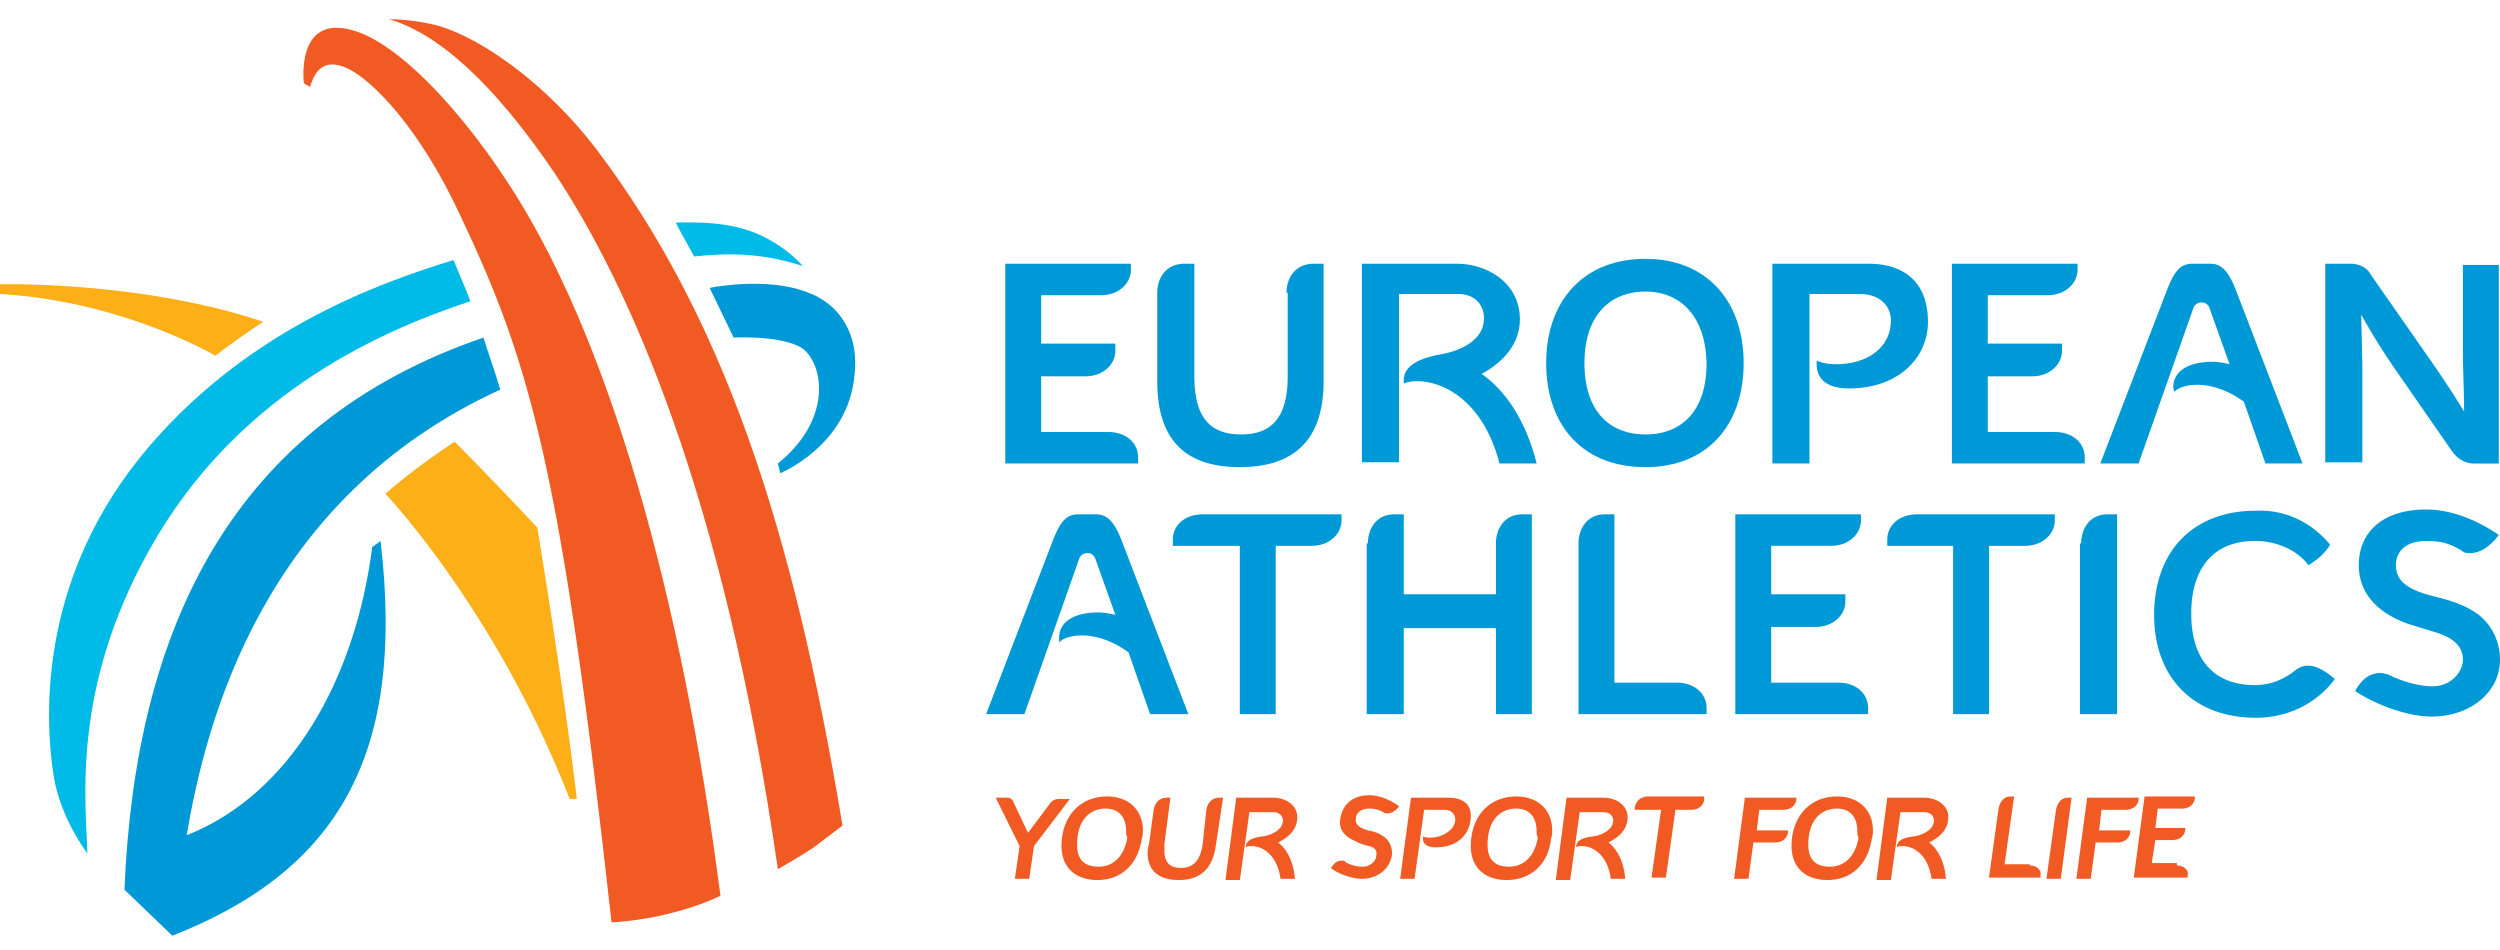 <svg height="950" viewBox="0 -.296 152.74 56.296" width="2500" xmlns="http://www.w3.org/2000/svg"><path d="m67.706 25.226c1.096 0 1.828.666 1.828 1.553v.37h-8.116v-12.206h7.677v.37c0 .814-.731 1.554-1.828 1.554h-3.657v2.959h4.533v.443c0 .814-.73 1.554-1.828 1.554h-2.705v3.403zm10.894-8.507c0-.888.512-1.776 1.682-1.776h.585v7.176c0 2.81-1.097 5.252-5.119 5.252-3.51 0-5.045-1.85-5.045-5.252v-5.4c0-.888.512-1.776 1.682-1.776h.585v6.88c0 2.59 1.024 3.55 2.852 3.55 1.681 0 2.851-.813 2.851-3.55v-5.104zm13.015 10.43c-1.024-3.92-3.51-5.03-5.045-5.03-.366 0-.658.074-.805.148v-.222c0-1.036 1.39-1.406 2.194-1.554 1.316-.222 2.705-.887 2.705-2.219 0-.962-.731-1.48-1.535-1.48h-3.656v10.283h-2.267v-12.132h5.776c1.902 0 3.876 1.184 3.876 3.403 0 1.553-1.097 2.663-2.34 3.329 1.608 1.11 2.778 3.107 3.363 5.474zm8.92.222c-3.875 0-6.069-2.589-6.069-6.362s2.267-6.362 6.069-6.362 5.995 2.663 5.995 6.362c0 3.847-2.266 6.362-5.995 6.362zm0-10.726c-2.12 0-3.73 1.405-3.73 4.364 0 3.033 1.61 4.365 3.73 4.365 2.047 0 3.729-1.258 3.729-4.365-.073-2.959-1.682-4.364-3.729-4.364zm10.017 10.504h-2.267v-12.206h5.849c2.34 0 3.656 1.258 3.656 3.551 0 2.22-1.828 4.069-4.825 4.069-1.828 0-1.975-1.036-1.975-1.48v-.222s.439.222 1.17.222c2.048 0 3.364-1.11 3.364-2.663 0-.888-.658-1.627-1.901-1.627h-3.071zm14.989-1.923c1.096 0 1.827.666 1.827 1.553v.37h-8.115v-12.206h7.677v.37c0 .814-.731 1.554-1.828 1.554h-3.656v2.959h4.533v.443c0 .814-.731 1.554-1.828 1.554h-2.705v3.403zm12.868 1.923-1.316-3.773c-.804-.591-1.828-1.035-2.852-1.035-.731 0-1.243.222-1.389.444 0-.074-.073-.148-.073-.296 0-.962.877-1.554 2.413-1.554.292 0 .731.074 1.024.148l-1.243-3.477c-.074-.148-.22-.296-.439-.296-.293 0-.439.148-.512.296l-3.363 9.543h-2.34l4.095-10.652c.438-1.11.804-1.554 1.535-1.554h1.097c.658 0 1.096.444 1.535 1.554l4.095 10.652zm14.258-12.206v12.207h-1.536c-.365 0-.877-.148-1.316-.74l-3.436-4.956a40.188 40.188 0 0 1 -2.121-3.403s.073 2.663.073 3.477v5.548h-2.266v-12.133h1.535c.512 0 1.024.222 1.243.666l3.51 5.03a64.977 64.977 0 0 1 2.193 3.33c0-1.258-.073-2.516-.073-3.7v-5.252h2.194zm-82.402 27.52-1.316-3.773c-.805-.592-1.828-1.036-2.852-1.036-.731 0-1.243.222-1.39.444v-.296c0-.962.878-1.554 2.414-1.554.292 0 .73.074 1.023.148l-1.243-3.477c-.073-.148-.219-.296-.438-.296-.293 0-.44.148-.512.296l-3.364 9.543h-2.34l4.095-10.652c.439-1.11.805-1.554 1.536-1.554h1.096c.659 0 1.097.444 1.536 1.554l4.094 10.652zm11.698-12.207v.37c0 .814-.73 1.554-1.828 1.554h-2.193v10.282h-2.194v-10.282h-4.094v-.37c0-.888.731-1.554 1.828-1.554zm1.609 1.776c0-.888.512-1.776 1.608-1.776h.585v4.883h5.63v-3.107c0-.888.512-1.776 1.609-1.776h.585v12.206h-2.194v-5.252h-5.63v5.252h-2.265v-10.43zm18.864 8.507c1.097 0 1.828.666 1.828 1.553v.37h-7.824v-10.43c0-.888.512-1.776 1.609-1.776h.585v10.284zm9.871 0c1.096 0 1.827.666 1.827 1.553v.37h-8.115v-12.206h7.677v.37c0 .814-.731 1.554-1.828 1.554h-3.656v2.959h4.533v.444c0 .813-.731 1.553-1.828 1.553h-2.705v3.403zm13.234-10.283v.37c0 .814-.732 1.554-1.828 1.554h-2.194v10.282h-2.193v-10.282h-4.022v-.37c0-.888.731-1.554 1.828-1.554zm1.608 1.776c0-.888.512-1.776 1.609-1.776h.585v12.206h-2.267v-10.43zm15.208.074c-.292.517-.731.887-1.316 1.257-.731-.961-1.974-1.48-3.29-1.48-2.486 0-3.875 1.628-3.875 4.44 0 2.81 1.389 4.364 3.875 4.364 1.024 0 1.828-.37 2.559-.962.219-.148.439-.222.731-.222.512 0 1.097.37 1.609.814-1.097 1.48-2.852 2.367-4.826 2.367-3.729 0-6.215-2.367-6.215-6.288 0-3.92 2.413-6.362 6.215-6.362 1.755-.074 3.363.666 4.533 2.072zm8.555.517c-.146 0-.366 0-.512-.147-.731-.444-1.243-.592-2.193-.592-1.243 0-1.828.666-1.828 1.48 0 .96.731 1.479 2.12 1.849.878.222 1.755.444 2.486.887 1.097.592 1.755 1.776 1.755 3.033 0 1.998-1.828 3.477-4.168 3.477-1.535 0-3.436-.74-4.679-1.553l.073-.148c.512-.814 1.024-.962 1.535-.962.073 0 .293.074.366.074.877.444 1.901.74 2.778.74 1.097 0 1.828-.888 1.828-1.628 0-.813-.585-1.257-1.316-1.553-.658-.222-1.462-.444-2.12-.666-1.609-.592-2.925-1.701-2.925-3.55 0-2.146 1.609-3.404 4.095-3.404 1.608 0 3.144.666 4.46 1.554-.22.296-.878 1.11-1.755 1.11z" fill="#0099d8"/><path d="m63.172 50.526-.292 1.997h-.877l.292-1.997-1.462-2.96h.658c.22 0 .365.075.439.297l.877 1.85 1.39-1.85a.66.66 0 0 1 .511-.222h.658zm3.876 2.071c-1.39 0-2.194-.814-2.194-2.071 0-1.776 1.097-3.033 2.779-3.033 1.389 0 2.193.887 2.193 2.071 0 .148 0 .296-.073.518-.22 1.48-1.17 2.515-2.705 2.515zm1.755-2.959c0-.962-.512-1.405-1.243-1.405-.951 0-1.755.665-1.755 2.219 0 .961.512 1.331 1.316 1.331s1.535-.517 1.755-1.775c-.073-.148-.073-.222-.073-.37zm4.898-1.332c.073-.37.293-.74.805-.74h.219l-.439 2.886c-.146 1.11-.658 2.145-2.266 2.145-1.243 0-1.901-.592-1.901-1.627 0-.148 0-.37.073-.518l.292-2.145c.073-.37.293-.74.805-.74h.219l-.366 2.81v.445c0 .74.366 1.035 1.024 1.035s1.17-.37 1.316-1.48zm1.828-.74h2.267c.731 0 1.462.445 1.462 1.184 0 .814-.585 1.258-1.17 1.554.585.444.95 1.257 1.024 2.22h-.877c-.22-1.554-1.17-1.998-1.755-1.998-.146 0-.293 0-.366.074 0-.444.439-.592 1.024-.666s1.243-.444 1.243-.962c0-.296-.22-.518-.585-.518h-1.462l-.585 4.143h-.878zm9.213.962c-.073 0-.146 0-.22-.074-.292-.148-.511-.221-.877-.221-.512 0-.804.296-.804.591-.073.37.22.592.731.74.366.074.658.148.95.37.366.222.585.74.512 1.184-.146.813-.877 1.405-1.828 1.405-.584 0-1.462-.296-1.9-.666l.073-.074c.219-.37.511-.37.658-.37.073 0 .146 0 .146.075.365.221.731.295 1.097.295.438 0 .804-.37.804-.665.073-.37-.146-.518-.439-.592s-.585-.148-.804-.296c-.585-.222-1.097-.666-.95-1.406.146-.887.804-1.405 1.754-1.405.658 0 1.316.296 1.828.666-.073.148-.366.443-.731.443zm1.681 3.995h-.877l.658-4.956h2.267c.877 0 1.389.37 1.389 1.11 0 1.035-.731 1.923-2.12 1.923-.658 0-.805-.296-.805-.518v-.148s.147.074.439.074c.804 0 1.536-.518 1.536-1.11 0-.296-.22-.592-.659-.592h-1.243zm5.63.074c-1.389 0-2.193-.814-2.193-2.071 0-1.776 1.097-3.033 2.778-3.033 1.39 0 2.194.887 2.194 2.071 0 .148 0 .296-.073.518-.146 1.48-1.17 2.515-2.705 2.515zm1.828-2.959c0-.962-.511-1.405-1.243-1.405-.95 0-1.754.665-1.754 2.219 0 .961.511 1.331 1.316 1.331s1.535-.517 1.755-1.775c-.074-.148-.074-.222-.074-.37zm1.828-2.071h2.267c.731 0 1.462.444 1.462 1.183 0 .814-.585 1.258-1.17 1.554.585.444.95 1.257 1.024 2.22h-.877c-.22-1.554-1.17-1.998-1.755-1.998-.146 0-.293 0-.366.074 0-.444.439-.592 1.024-.666s1.243-.444 1.243-.962c0-.296-.22-.518-.585-.518h-1.462l-.585 4.143h-.878zm8.409 0v.148c-.073.37-.366.591-.805.591h-.95l-.585 4.143h-.877l.584-4.143h-1.608v-.147a.798.798 0 0 1 .804-.666h3.437zm2.997 2.81-.292 2.146h-.877l.658-4.956h3.144v.148c-.073.37-.366.591-.805.591h-1.462l-.146 1.258h1.901v.148c-.073.37-.366.592-.804.592h-1.317zm4.534 2.22c-1.39 0-2.194-.814-2.194-2.071 0-1.776 1.097-3.033 2.779-3.033 1.389 0 2.193.887 2.193 2.071 0 .148 0 .296-.073.518-.219 1.48-1.17 2.515-2.705 2.515zm1.828-2.959c0-.962-.512-1.405-1.243-1.405-.951 0-1.755.665-1.755 2.219 0 .961.512 1.331 1.316 1.331s1.535-.517 1.755-1.775c-.073-.148-.073-.222-.073-.37zm1.827-2.071h2.267c.731 0 1.462.444 1.462 1.183 0 .814-.585 1.258-1.169 1.554.584.444.95 1.257 1.023 2.22h-.877c-.22-1.554-1.17-1.998-1.755-1.998-.146 0-.292 0-.366.074 0-.444.439-.592 1.024-.666s1.243-.444 1.243-.962c0-.296-.219-.518-.585-.518h-1.462l-.585 4.143h-.878zm8.701 4.142c.439 0 .731.296.658.592v.148h-3.144l.585-4.216c.073-.37.293-.74.731-.74h.22l-.585 4.142h1.535zm1.609-3.403c.073-.37.292-.74.731-.74h.219l-.658 4.957h-.877zm2.413 2.072-.293 2.145h-.877l.658-4.956h3.144v.148c-.073.37-.366.591-.804.591h-1.463l-.146 1.258h1.901v.148c-.073.37-.366.592-.804.592h-1.316zm4.972 1.331c.438 0 .731.296.658.592v.148h-3.291l.658-4.956h3.071v.148c-.073.37-.365.592-.804.592h-1.462l-.146 1.183h1.827v.148c-.073.37-.365.592-.804.592h-1.023l-.22 1.405h1.536z" fill="#f15a22"/><path d="m16.086 18.494c-7.458-2.515-16.086-2.294-16.086-2.294v.592c7.531.443 13.16 3.772 13.16 3.772a45.648 45.648 0 0 1 2.926-2.071z" fill="#fcaf17"/><path d="m42.408 14.5c2.12-.223 4.167-.223 6.653.591 0 0-1.608-1.923-4.314-2.441-1.462-.296-2.851-.222-3.436-.222-.073 0 .658 1.258 1.097 2.071z" fill="#00bbe7"/><path d="m49.207 16.645c-2.193-.814-5.191-.37-5.85-.222l1.463 3.033s2.56-.148 3.949.518c1.389.591 2.412 4.216-1.243 7.175l.146.592s4.167-1.701 4.533-5.992c.293-2.367-.804-4.365-2.998-5.104z" fill="#0099d8"/><path d="m32.83 31.07a271.51 271.51 0 0 0 -5.046-5.252s-2.193 1.405-4.24 3.18c0 0 6.726 7.029 11.26 18.643h.438c-.804-6.88-2.413-16.57-2.413-16.57z" fill="#fcaf17"/><path d="m21.496.666c-3.51-.962-2.924 3.403-2.924 3.255l.365.222c.22-.666.658-1.924 2.34-1.11 1.39.666 4.314 3.477 6.873 9.025 4.24 8.951 6.142 15.387 9.213 43.128 0 0 1.681-.074 3.436-.518 1.901-.443 3.217-1.11 3.217-1.11-2.34-18.123-6.8-34.25-13.088-43.72-2.924-4.438-6.653-8.431-9.432-9.171z" fill="#f15a22"/><path d="m51.474 49.268c-3.071-18.494-7.385-31.218-15.062-41.353-2.998-3.92-6.873-6.657-9.505-7.471-1.537-.444-3.144-.444-3.144-.444 2.998.888 6.36 3.847 10.163 9.469 4.387 6.658 10.236 19.234 13.6 42.462 0 0 1.316-.74 2.193-1.331z" fill="#f15a22"/><path d="m9.14 32.401c5.118-9.173 13.526-13.167 19.595-15.165-.293-.813-.731-1.775-1.024-2.515-4.606 1.406-12.941 4.365-19.156 12.058-6.361 7.916-5.777 16.35-5.265 19.53.439 2.59 2.048 4.66 2.048 4.66-.074-3.033-1.024-9.986 3.802-18.568z" fill="#00bbe7"/><path d="m22.74 32.254c-1.025 8.063-4.973 15.09-11.334 17.606 1.17-6.88 4.606-20.565 19.157-27.223-.293-1.036-.805-2.441-1.024-3.181-15.355 5.252-21.277 17.754-21.935 33.733l2.925 2.811c10.163-3.995 14.257-11.096 12.722-24.116z" fill="#0099d8"/></svg>